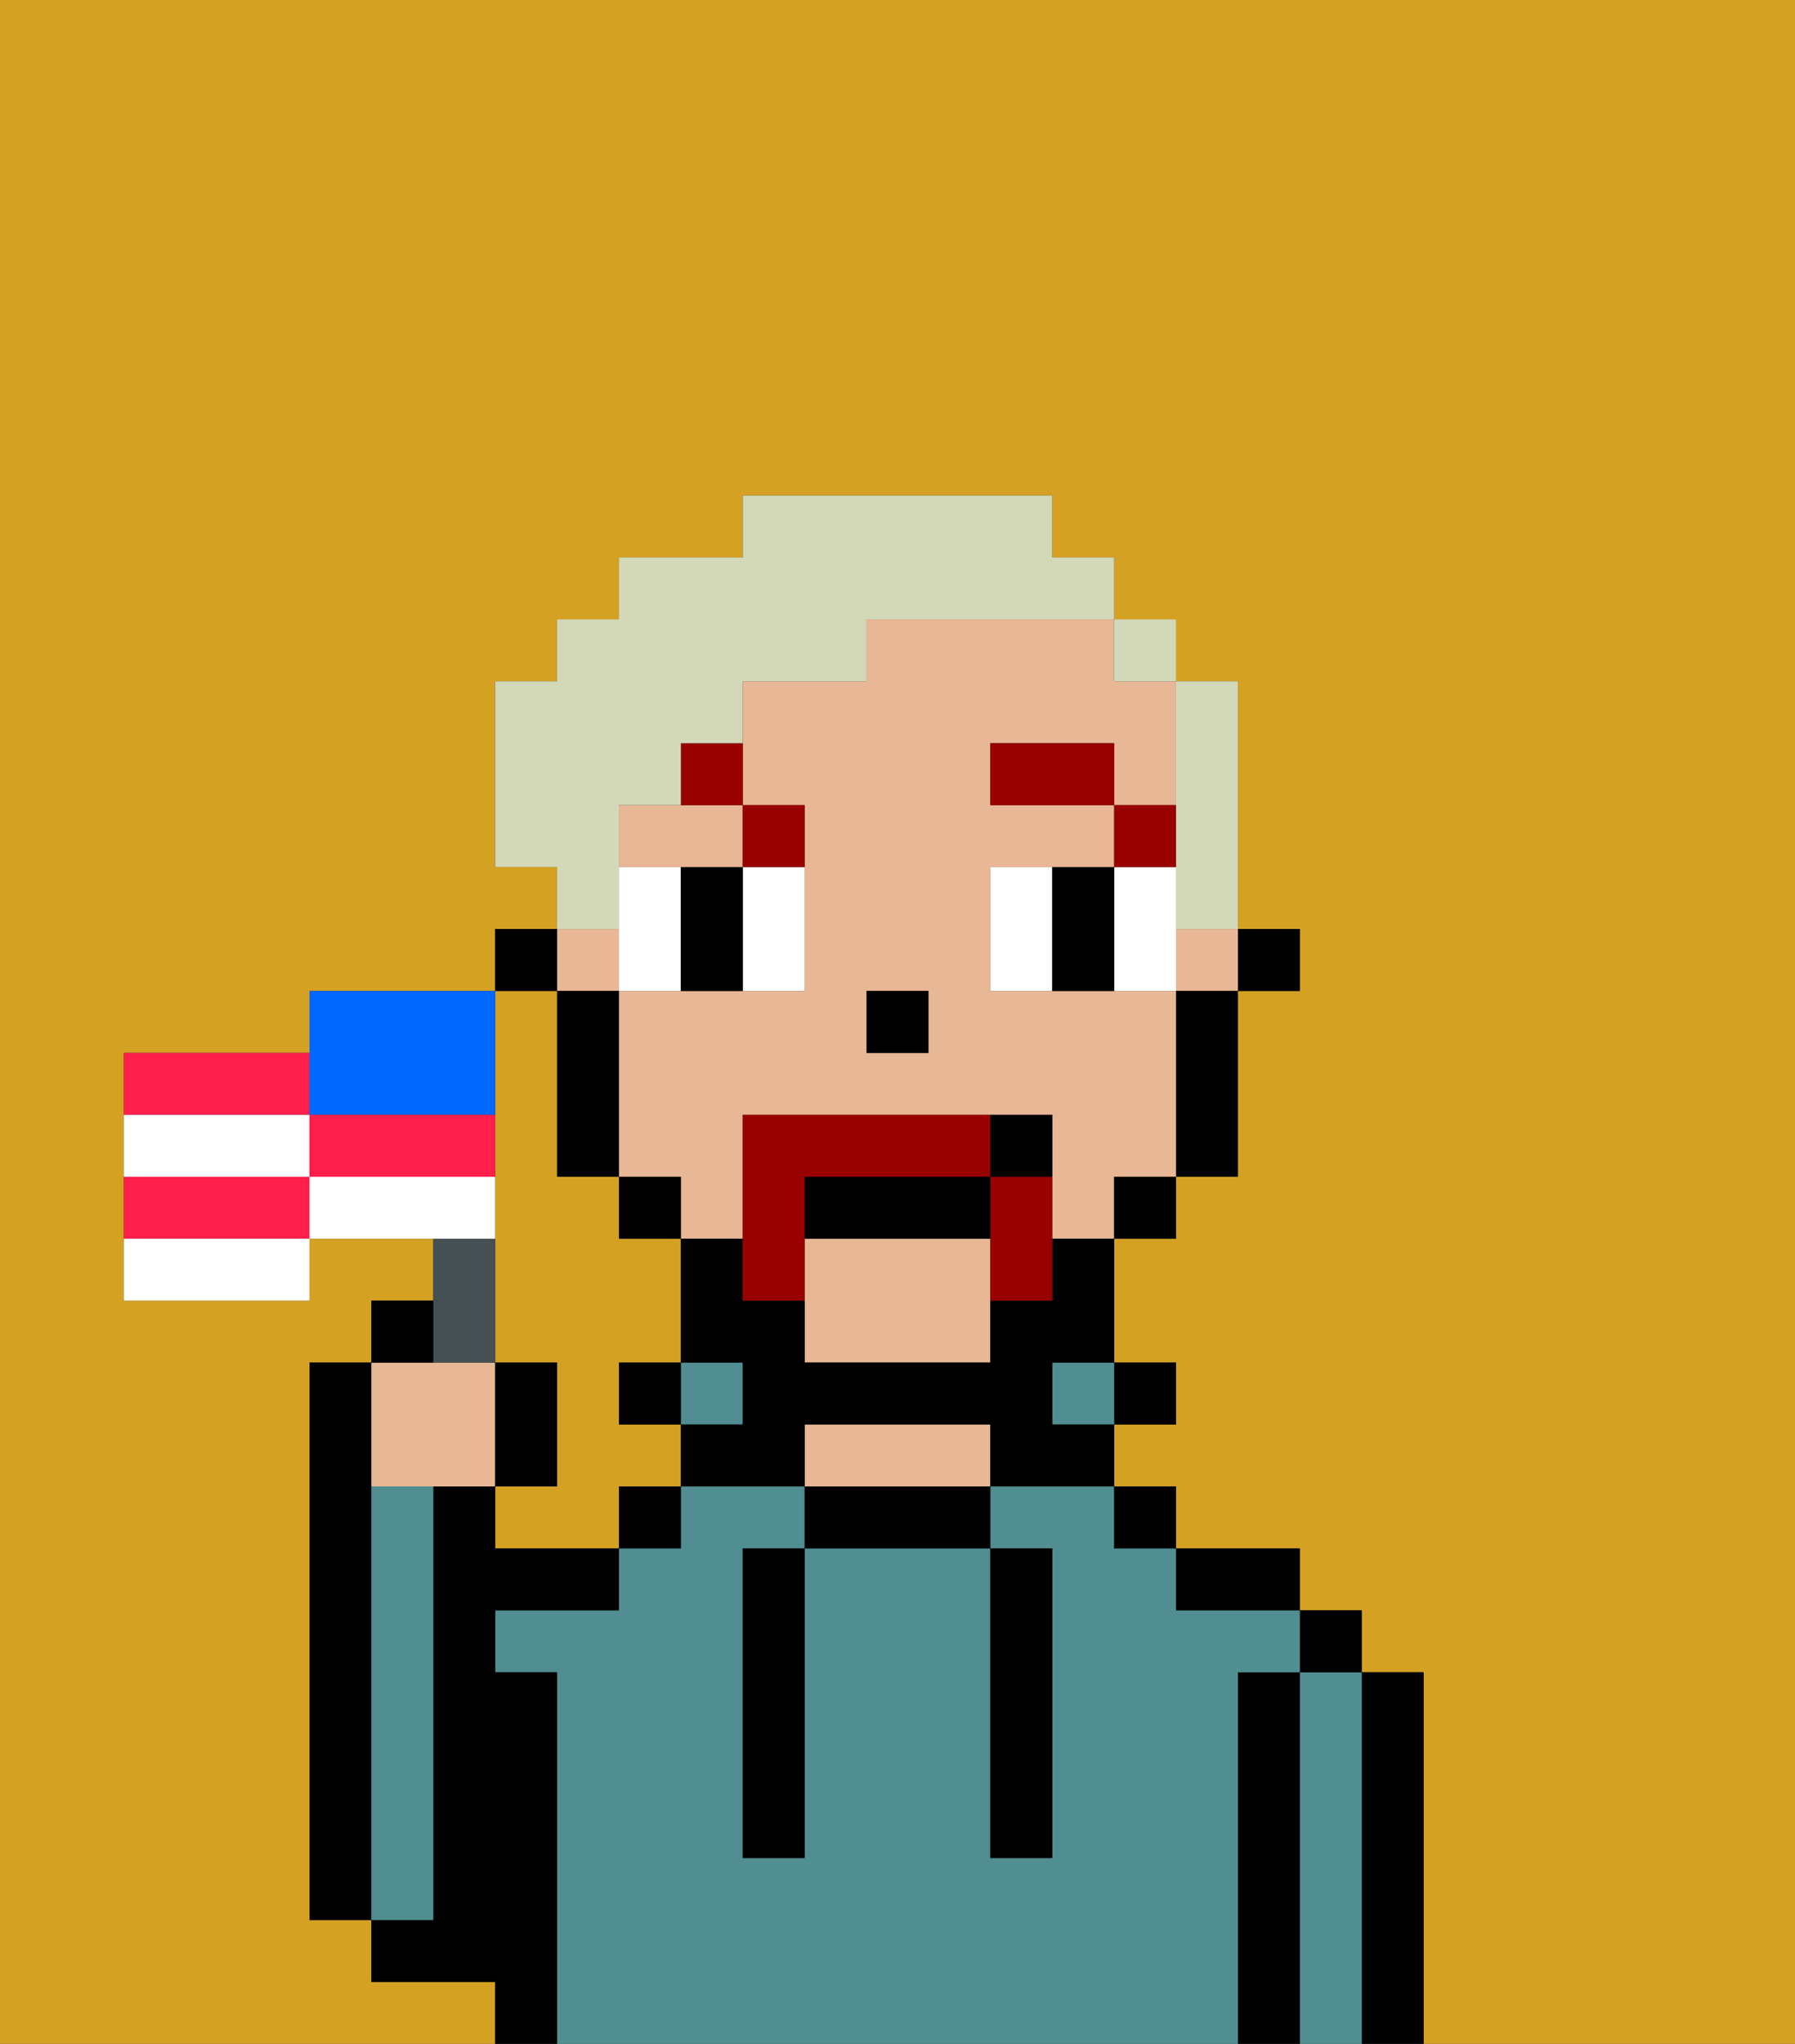<svg xmlns="http://www.w3.org/2000/svg" viewBox="0 0 29 33"><rect x="0" y="0" width="29" height="33" fill="#333333" stroke="none"/><defs><style>polygon,rect,path{shape-rendering:crispedges;}.qa65-1{fill:#d4a122;}.qa65-2{fill:#000000;}.qa65-3{fill:#508e91;}.qa65-4{fill:#e8b795;}.qa65-5{fill:#ffffff;}.qa65-6{fill:#990000;}.qa65-7{fill:#990000;}.qa65-8{fill:#d2d8b8;}.qa65-9{fill:#455054;}.qa65-10{fill:#ff1f4a;}.qa65-11{fill:#ffffff;}.qa65-12{fill:#0068ff;}</style></defs><path class="qa65-1" d="M0,33H8V32H6V31H5V22H6V21H7V20H5v1H2V17H5V16H8V15H9V14H8V11H9V10h1V9h2V8h5V9h1v1h1v1h1v4h1v1H20v3H19v1H18v2h1v1H18v1h1v1h2v1h1v1h1v6h6V0H0Z"/><path class="qa65-1" d="M8,19v3H9v2H8v1h2V24h1V23H10V22h1V20H10V19H9V16H8v3Z"/><path class="qa65-2" d="M6,24V22H5v9H6V24Z"/><path class="qa65-2" d="M23,27H22v6h1V27Z"/><path class="qa65-3" d="M22,27H21v6h1V27Z"/><rect class="qa65-2" x="21" y="26" width="1" height="1"/><path class="qa65-2" d="M21,27H20v6h1V27Z"/><path class="qa65-3" d="M20,27h1V26H19V25H18V24H16v1h1v5H16V25H13v5H12V25h1V24H11v1H10v1H8v1H9v6H20V27Z"/><path class="qa65-2" d="M20,26h1V25H19v1Z"/><rect class="qa65-2" x="18" y="24" width="1" height="1"/><rect class="qa65-2" x="18" y="22" width="1" height="1"/><rect class="qa65-3" x="17" y="22" width="1" height="1"/><path class="qa65-2" d="M13,24v1h3V24H13Z"/><path class="qa65-4" d="M15,23H13v1h3V23Z"/><rect class="qa65-3" x="11" y="22" width="1" height="1"/><rect class="qa65-2" x="10" y="24" width="1" height="1"/><rect class="qa65-2" x="10" y="22" width="1" height="1"/><path class="qa65-2" d="M9,27H8V26h2V25H8V24H7v7H6v1H8v1H9V27Z"/><path class="qa65-3" d="M7,30V24H6v7H7Z"/><path class="qa65-2" d="M12,26v4h1V25H12Z"/><path class="qa65-2" d="M16,30h1V25H16v5Z"/><rect class="qa65-2" x="20" y="15" width="1" height="1"/><path class="qa65-4" d="M12,14V13H10v1h2Z"/><rect class="qa65-4" x="9" y="15" width="1" height="1"/><path class="qa65-4" d="M14,10v1H12v2h1v3H10v3h1v1h1V18h5v2h1V19h1V16H16V14h2V13H16V12h2v1h1V11H18V10H14Zm1,7H14V16h1Z"/><rect class="qa65-4" x="19" y="15" width="1" height="1"/><path class="qa65-4" d="M13,20v2h3V20Z"/><path class="qa65-2" d="M19,17v2h1V16H19Z"/><rect class="qa65-2" x="18" y="19" width="1" height="1"/><path class="qa65-2" d="M17,21H16v1H13V21H12V20H11v2h1v1H11v1h2V23h3v1h2V23H17V22h1V20H17Z"/><rect class="qa65-2" x="10" y="19" width="1" height="1"/><path class="qa65-2" d="M10,16H9v3h1V16Z"/><rect class="qa65-2" x="8" y="15" width="1" height="1"/><rect class="qa65-2" x="14" y="16" width="1" height="1"/><path class="qa65-5" d="M11,15V14H10v2h1Z"/><path class="qa65-5" d="M12,15v1h1V14H12Z"/><path class="qa65-5" d="M16,14v2h1V14Z"/><path class="qa65-5" d="M19,14H18v2h1V14Z"/><path class="qa65-2" d="M12,14H11v2h1V14Z"/><path class="qa65-2" d="M17,14v2h1V14Z"/><rect class="qa65-6" x="18" y="13" width="1" height="1"/><rect class="qa65-6" x="16" y="12" width="2" height="1"/><path class="qa65-6" d="M13,14V13H12v1Z"/><path class="qa65-6" d="M12,12H11v1h1Z"/><path class="qa65-7" d="M16,20v1h1V19H16Z"/><path class="qa65-7" d="M13,21V19h3V18H12v3Z"/><path class="qa65-2" d="M16,19H13v1h3Z"/><path class="qa65-2" d="M17,19V18H16v1Z"/><path class="qa65-8" d="M19,14v1h1V11H19v3Z"/><rect class="qa65-8" x="18" y="10" width="1" height="1"/><path class="qa65-8" d="M10,14V13h1V12h1V11h2V10h4V9H17V8H12V9H10v1H9v1H8v3H9v1h1Z"/><path class="qa65-4" d="M7,24H8V22H6v2Z"/><path class="qa65-9" d="M8,22V20H7v2Z"/><path class="qa65-10" d="M5,17H2v1H5Z"/><path class="qa65-10" d="M2,19v1H5V19Z"/><path class="qa65-11" d="M2,21H5V20H2Z"/><path class="qa65-12" d="M6,18H8V16H5v2Z"/><path class="qa65-11" d="M5,18H2v1H5Z"/><path class="qa65-10" d="M7,18H5v1H8V18Z"/><path class="qa65-11" d="M8,19H5v1H8Z"/><path class="qa65-2" d="M7,21H6v1H7Z"/><path class="qa65-2" d="M9,22H8v2H9Z"/></svg>